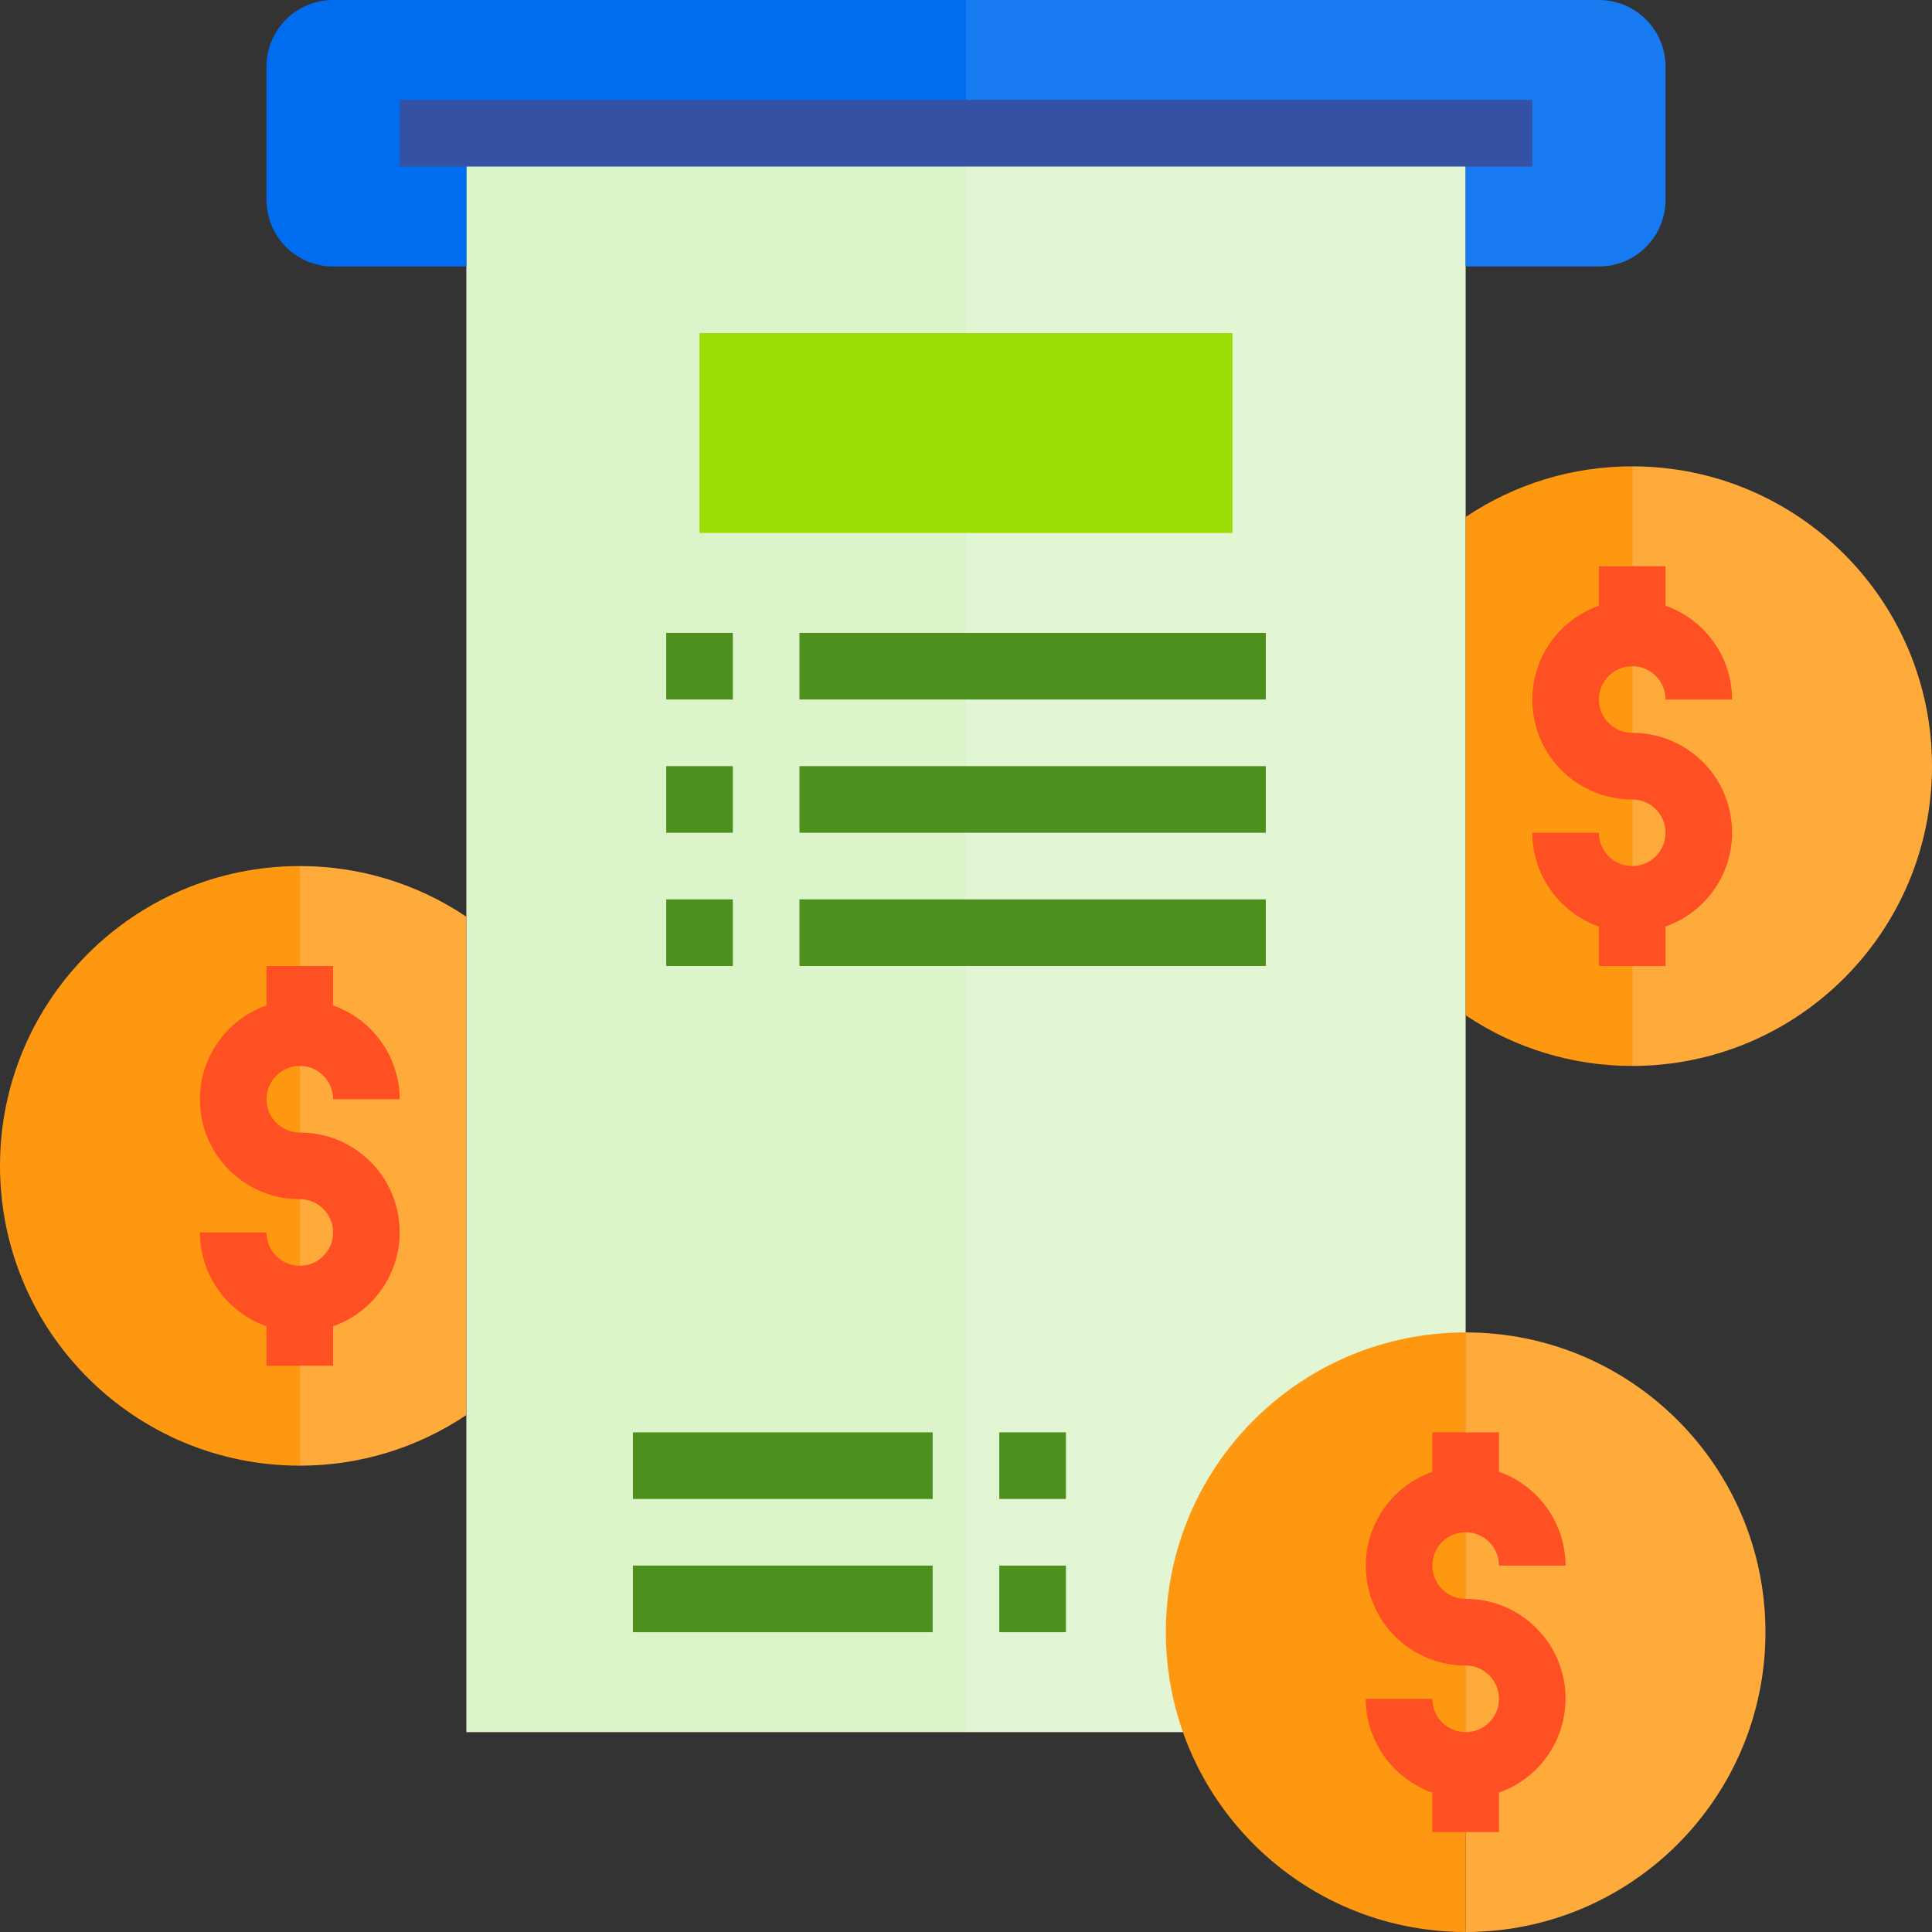 <svg height="464pt" viewBox="0 0 464 464" width="464pt" xmlns="http://www.w3.org/2000/svg"><rect x="0" y="0" width="464" height="464" fill="#333333" stroke="none"/><path d="m112 32v384h120v-384zm0 0" fill="#dcf4ca"/><path d="m232 32v384h120v-384zm0 0" fill="#e2f6d4"/><path d="m384 0h-152v32h120v32h32c8.836 0 16-7.164 16-16v-32c0-8.836-7.164-16-16-16zm0 0" fill="#177af1"/><path d="m232 32v-32h-152c-8.836 0-16 7.164-16 16v32c0 8.836 7.164 16 16 16h32v-32zm0 0" fill="#006df0"/><path d="m168 80h128v48h-128zm0 0" fill="#9cdd05"/><path d="m392 112v144c39.766 0 72-32.234 72-72s-32.234-72-72-72zm0 0" fill="#ffab3c"/><path d="m352 124.16v119.68c11.824 7.945 25.754 12.18 40 12.16v-144c-14.246-.02-28.176 4.215-40 12.16zm0 0" fill="#ff9811"/><path d="m280 392c0 39.766 32.234 72 72 72v-144c-39.766 0-72 32.234-72 72zm0 0" fill="#ff9811"/><path d="m352 320v144c39.766 0 72-32.234 72-72s-32.234-72-72-72zm0 0" fill="#ffab3c"/><path d="m0 280c0 39.766 32.234 72 72 72v-144c-39.766 0-72 32.234-72 72zm0 0" fill="#ff9811"/><path d="m72 352c14.246.02 28.176-4.215 40-12.16v-119.68c-11.824-7.945-25.754-12.18-40-12.16zm0 0" fill="#ffab3c"/><path d="m344 344v9.473c-11.012 3.879-17.621 15.133-15.645 26.641 1.98 11.508 11.969 19.91 23.645 19.887 4.418 0 8 3.582 8 8s-3.582 8-8 8-8-3.582-8-8h-16c.043 10.133 6.445 19.148 16 22.527v9.473h16v-9.473c11.012-3.879 17.621-15.133 15.645-26.641-1.98-11.508-11.969-19.91-23.645-19.887-4.418 0-8-3.582-8-8s3.582-8 8-8 8 3.582 8 8h16c-.043-10.133-6.445-19.148-16-22.527v-9.473zm0 0" fill="#ff5023"/><path d="m392 192c4.418 0 8 3.582 8 8s-3.582 8-8 8-8-3.582-8-8h-16c.043 10.133 6.445 19.148 16 22.527v9.473h16v-9.473c11.012-3.879 17.621-15.133 15.645-26.641-1.98-11.508-11.969-19.91-23.645-19.887-4.418 0-8-3.582-8-8s3.582-8 8-8 8 3.582 8 8h16c-.043-10.133-6.445-19.148-16-22.527v-9.473h-16v9.473c-11.012 3.879-17.621 15.133-15.645 26.641 1.98 11.508 11.969 19.91 23.645 19.887zm0 0" fill="#ff5023"/><path d="m72 256c4.418 0 8 3.582 8 8h16c-.043-10.133-6.445-19.148-16-22.527v-9.473h-16v9.473c-11.012 3.879-17.621 15.133-15.645 26.641 1.98 11.508 11.969 19.91 23.645 19.887 4.418 0 8 3.582 8 8s-3.582 8-8 8-8-3.582-8-8h-16c.043 10.133 6.445 19.148 16 22.527v9.473h16v-9.473c11.012-3.879 17.621-15.133 15.645-26.641-1.98-11.508-11.969-19.91-23.645-19.887-4.418 0-8-3.582-8-8s3.582-8 8-8zm0 0" fill="#ff5023"/><g fill="#4e901e"><path d="m160 152h16v16h-16zm0 0"/><path d="m192 152h112v16h-112zm0 0"/><path d="m160 184h16v16h-16zm0 0"/><path d="m192 184h112v16h-112zm0 0"/><path d="m160 216h16v16h-16zm0 0"/><path d="m192 216h112v16h-112zm0 0"/><path d="m152 376h72v16h-72zm0 0"/><path d="m240 376h16v16h-16zm0 0"/><path d="m152 344h72v16h-72zm0 0"/><path d="m240 344h16v16h-16zm0 0"/></g><path d="m96 24h272v16h-272zm0 0" fill="#3551a3"/></svg>